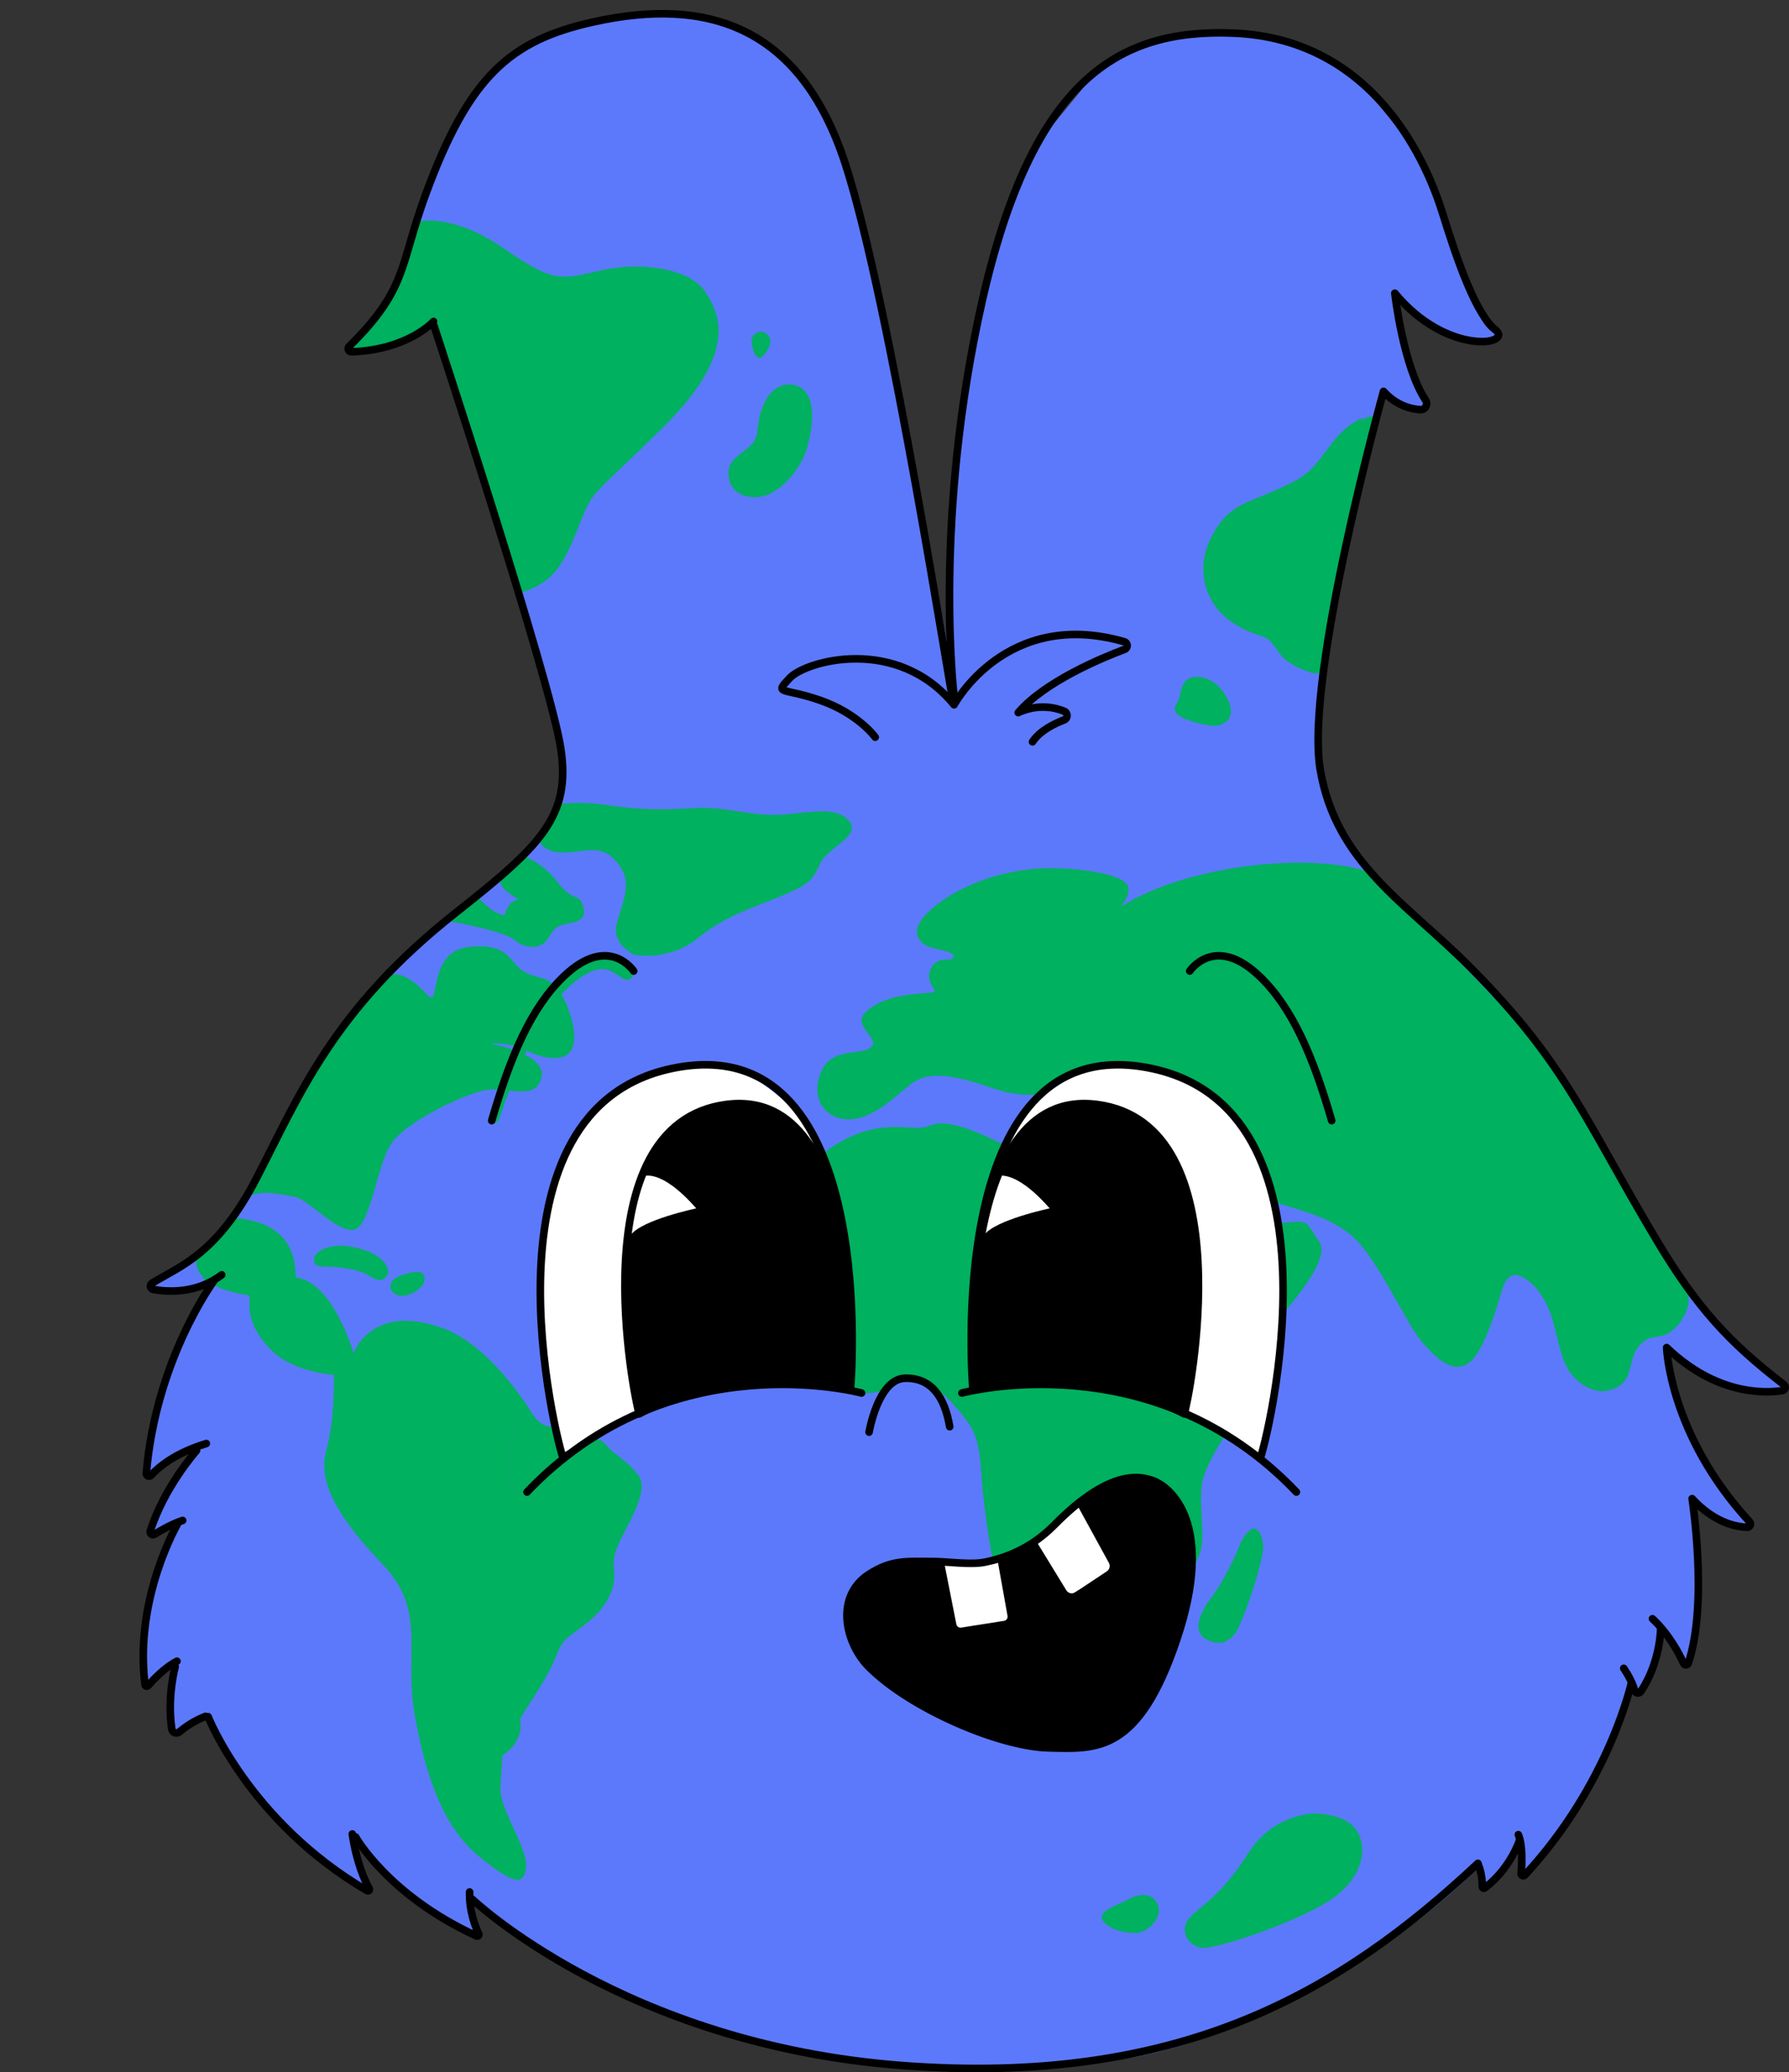 <svg width="164" height="190" viewBox="0 0 164 190" fill="none" xmlns="http://www.w3.org/2000/svg">
<rect x="0" y="0" width="164" height="190" fill="#333333" stroke="none"/>
<g clip-path="url(#clip0_4872_10258)">
<path d="M87.637 64.121C87.637 64.121 86.669 49.459 87.875 41.006C89.082 32.554 91.332 17.651 96.375 11.616C101.417 5.581 100.82 5.395 106.542 3.673C112.265 1.951 121.424 3.157 125.567 8.558C129.71 13.96 130.154 13.034 132.954 21.665C134.824 27.43 135.62 29.234 136.305 30.009C136.645 30.394 136.958 30.524 137.362 30.76C138.58 31.471 131.893 31.923 128.347 27.582C128.347 27.582 128.297 33.358 130.65 37.234C130.65 37.234 128.817 37.978 126.838 36.042C126.838 36.042 122.17 53.074 121.402 60.883C120.636 68.691 120.73 69.755 121.401 72.005C122.072 74.256 123.286 78.223 127.936 82.324C132.587 86.425 140.914 94.334 142.837 98.052C144.76 101.771 149.787 110.2 152.245 114.097C154.703 117.994 159.05 123.882 163.816 127.345C163.816 127.345 157.313 128.492 153.072 123.667C153.072 123.667 152.459 130.695 160.397 139.928C160.397 139.928 157.355 140.06 155.106 137.508C155.106 137.508 156.373 147.394 154.86 152.429C154.86 152.429 152.595 149.704 152.083 149.031C151.571 148.358 153.237 151.197 150.482 155.01C150.482 155.01 149.946 155.152 149.436 154.291C149.436 154.291 147.403 165.407 139.635 171.869C139.635 171.869 139.889 170.412 139.536 169.026C139.536 169.026 138.698 171.07 136.269 173.175C136.269 173.175 136.04 172.193 135.714 170.987C135.714 170.987 117.93 190.576 89.33 189.603C60.729 188.63 47.04 176.985 42.982 173.647L43.146 174.898C43.146 174.898 43.415 176.361 43.832 177.279C44.25 178.197 34.795 173.088 32.511 168.394C32.511 168.394 33.194 172.391 33.717 173.282C33.717 173.282 22.295 166.055 19.061 157.289C19.061 157.289 17.398 157.757 16.411 158.721C16.411 158.721 14.354 158.604 16.131 152.797C16.131 152.797 14.462 152.648 13.31 154.811C13.31 154.811 12.879 144.904 16.296 139.583C16.296 139.583 14.752 140.042 13.975 140.702C13.975 140.702 13.744 137.551 18.509 132.423C18.509 132.423 15.994 133.092 13.596 135.352C13.596 135.352 14.526 123.32 19.261 118.036C19.261 118.036 15.751 118.537 13.828 117.888C13.828 117.888 18.862 115.266 20.196 113.319C21.53 111.372 25.123 105.617 26.088 103.025C27.052 100.435 32.128 93.011 33.846 91.175C35.563 89.339 39.004 85.968 40.586 84.582C42.168 83.197 46.291 80.501 47.293 79.24C48.295 77.979 50.874 75.127 51.203 73.766C51.531 72.405 51.622 68.75 51.153 66.713C50.685 64.678 39.746 29.945 39.707 29.733C39.707 29.733 33.792 33.465 31.945 32.063C31.945 32.063 35.955 27.199 36.739 24.813C37.524 22.427 39.415 16.778 40.055 15.061C40.695 13.343 42.6 10.018 43.737 8.432C44.874 6.847 48.584 3.44 50.995 2.834C53.404 2.227 61.727 0.226 65.648 1.845C69.569 3.463 74.771 6.564 76.927 13.568C79.084 20.571 86.705 55.995 87.638 64.125L87.637 64.121Z" fill="#5C79FB"/>
<path d="M126.074 38.079C126.074 38.079 124.188 37.959 122.19 40.524C120.191 43.09 120.237 43.454 117.197 44.833C114.157 46.212 112.507 46.269 110.973 49.392C109.439 52.516 110.745 55.606 112.911 57.029C115.076 58.452 115.726 58.087 116.436 58.783C117.146 59.478 117.209 60.129 118.263 60.805C119.317 61.481 120.633 61.839 121.068 61.783C121.068 61.783 125.614 38.667 126.074 38.078L126.074 38.079Z" fill="#00B15F"/>
<path d="M108.855 62.303C108.855 62.303 108.37 62.548 108.182 63.638C107.993 64.728 107.549 64.591 107.767 65.257C107.985 65.922 110.455 66.536 111.264 66.552C112.073 66.569 113.558 65.946 112.443 63.923C111.327 61.899 109.456 61.812 108.854 62.303H108.855Z" fill="#00B15F"/>
<path d="M125.274 79.88C119.895 78.159 108.894 79.304 102.905 83.042C102.427 83.34 104.27 81.685 103.007 80.794C101.744 79.903 97.485 79.408 94.719 79.67C91.953 79.932 88.655 80.878 86.035 82.832C83.415 84.784 83.879 85.957 84.689 86.556C85.498 87.156 87.534 87.093 87.399 87.755C87.296 88.265 86.217 87.579 85.481 88.566C84.746 89.553 85.511 90.489 85.703 90.871C85.894 91.254 81.308 90.68 79.239 92.931C78.283 93.971 80.3 95.095 80.013 95.772C79.5 96.984 76.409 95.788 75.323 98.164C74.236 100.54 75.503 102.601 77.762 102.63C80.02 102.66 82.094 100.489 83.499 99.401C84.903 98.313 86.787 98.54 88.944 99.126C91.1 99.713 92.242 100.469 95.014 100.38C97.786 100.29 111.409 108.145 117.064 110.271C118.817 110.93 121.667 111.405 123.916 113.298C126.166 115.19 128.762 121.056 130.189 122.828C131.615 124.601 133.234 125.988 134.64 124.973C136.046 123.959 137.162 120.002 137.715 118.235C137.869 117.744 138.279 116.556 139.369 117.007C140.459 117.458 141.773 118.822 142.443 121.43C143.113 124.039 143.32 125.578 144.766 126.716C146.211 127.855 147.482 127.731 148.57 126.981C149.658 126.232 149.339 124.299 150.339 123.31C151.339 122.321 151.803 122.746 152.773 122.336C153.742 121.928 155.412 119.788 154.564 118.266C151.464 112.708 143.266 98.611 141.504 96.417C139.741 94.222 129.394 83.617 128.389 82.838C127.541 82.18 126.298 80.207 125.275 79.88H125.274Z" fill="#00B15F"/>
<path d="M120.716 166.271C120.716 166.271 116.835 166.109 114.406 169.949C111.977 173.79 110.092 174.717 109.075 175.82C108.057 176.923 108.837 178.37 110.12 178.587C111.403 178.803 119.945 175.918 122.604 173.729C125.263 171.54 125.053 169.285 124.595 168.263C124.137 167.241 123.182 166.464 120.715 166.272L120.716 166.271Z" fill="#00B15F"/>
<path d="M103.294 174.214C102.403 174.712 100.512 175.232 101.105 176.111C101.698 176.991 103.351 177.276 104.218 177.23C105.085 177.184 106.249 176.129 106.236 175.163C106.223 174.196 105.294 173.096 103.293 174.214H103.294Z" fill="#00B15F"/>
<path d="M113.771 141.361C113.771 141.361 112.627 144.351 111.144 146.332C109.66 148.312 109.448 149.696 110.586 150.302C111.725 150.908 112.463 150.656 113.171 149.845C113.88 149.035 115.926 142.876 115.799 141.69C115.672 140.504 115.036 139.086 113.771 141.361Z" fill="#00B15F"/>
<path d="M75.056 106.065C75.056 106.065 77.435 103.96 80.266 103.493C83.098 103.026 83.841 103.775 85.376 103.159C86.912 102.543 89.894 103.849 92.758 105.331C95.622 106.813 115.905 112.178 115.905 112.178C115.905 112.178 117.039 112.195 118.544 112.044C120.049 111.893 119.88 112.39 120.915 113.814C121.951 115.238 119.169 118.577 117.542 120.562L112.332 131.585C112.332 131.585 110.915 133.627 110.327 135.459C109.739 137.29 110.533 140.456 110.06 142.239C109.587 144.022 106.654 147.182 106.654 147.182L90.988 143.007C90.988 143.007 90.22 138.811 89.986 135.425C89.752 132.038 89.454 131.253 88.149 129.646C86.844 128.039 85.46 126.753 84.542 126.406C83.624 126.06 82.746 125.901 81.604 126.956C80.462 128.01 79.099 127.642 79.099 127.642L75.467 126.571L75.056 106.064V106.065Z" fill="#00B15F"/>
<path d="M38.342 20.308C38.342 20.308 41.432 19.506 46.12 22.733C50.808 25.959 51.334 25.656 55.094 24.795C58.852 23.934 63.331 24.661 64.681 26.785C66.031 28.91 67.646 32.396 60.738 39.231C53.83 46.066 54.49 44.616 52.959 48.494C51.428 52.371 50.438 53.414 47.857 54.318L39.825 29.86C39.825 29.86 36.173 32.143 31.908 32.183C31.908 32.183 37.479 25.794 38.342 20.308Z" fill="#00B15F"/>
<path d="M73.195 35.432C72.483 35.107 71.636 35.221 71.019 35.704C70.636 36.003 70.225 36.491 69.918 37.287C69.152 39.273 69.785 39.945 68.741 40.903C67.697 41.859 66.588 42.199 66.807 43.789C67.026 45.379 68.728 45.861 70.142 45.443C71.556 45.025 73.375 43.115 73.954 41.155C74.451 39.47 75.017 36.263 73.195 35.432Z" fill="#00B15F"/>
<path d="M70.327 30.651C69.749 30.105 68.799 30.604 68.904 31.393C68.906 31.405 68.908 31.417 68.91 31.43C69.092 32.681 69.53 33.243 70.143 32.411C70.605 31.783 70.863 31.156 70.328 30.651H70.327Z" fill="#00B15F"/>
<path d="M51.348 73.711C51.348 73.711 53.179 73.445 55.694 73.822C58.21 74.2 60.386 74.296 63.385 74.102C66.383 73.907 68.303 74.714 70.936 74.714C73.569 74.714 76.295 73.739 77.734 75.16C79.174 76.581 75.939 77.647 75.226 79.089C74.514 80.531 74.545 80.928 71.688 82.126C68.83 83.324 66.534 83.929 63.914 86.055C61.294 88.181 58.119 87.532 58.119 87.532C58.119 87.532 56.043 86.561 56.531 84.718C57.018 82.875 57.907 81.177 56.949 79.619C55.991 78.062 54.966 77.813 53.466 78.004C51.965 78.194 50.352 78.446 49.509 77.279C49.509 77.279 51.05 74.579 51.348 73.713V73.711Z" fill="#00B15F"/>
<path d="M48.001 78.52C48.001 78.52 49.651 78.975 51.111 80.872C52.572 82.768 53.009 81.827 53.413 82.978C53.817 84.129 53.191 84.517 52.042 84.692C50.892 84.868 50.75 85.273 50.181 86.137C49.611 87.001 48.172 87.06 47.169 86.186C46.166 85.311 40.719 84.373 40.719 84.373L43.814 82.243C43.814 82.243 45.075 83.806 46.287 83.908C46.287 83.908 46.471 82.61 47.561 82.463C47.561 82.463 45.564 81.421 45.895 80.651L48.001 78.52Z" fill="#00B15F"/>
<path d="M35.808 89.371C35.808 89.371 37.114 88.88 39.142 91.192C40.448 92.683 39.106 87.297 42.889 86.84C46.672 86.383 46.686 88.215 47.894 89C49.102 89.785 49.925 89.364 50.976 90.501C52.028 91.638 53.123 94.879 52.425 96.191C51.728 97.504 49.716 97.005 48.448 96.401C47.179 95.798 45.836 95.587 44.938 95.681C44.938 95.681 50.149 96.594 49.639 98.774C49.129 100.953 46.69 99.681 44.762 99.909C42.834 100.137 37.401 102.769 35.968 104.705C34.535 106.642 34.012 112.434 32.457 112.749C30.903 113.065 28.329 109.977 26.977 109.724C25.626 109.472 23.818 109.083 22.831 109.709C22.831 109.709 30.209 92.702 35.808 89.369V89.371Z" fill="#00B15F"/>
<path d="M29.963 116.129C29.963 116.129 32.65 116.175 33.803 116.947C34.957 117.718 35.259 117.255 35.507 116.914C35.756 116.574 35.513 115.127 32.821 114.44C30.129 113.752 28.904 114.842 28.821 115.285C28.739 115.726 28.771 116.202 29.963 116.13V116.129Z" fill="#00B15F"/>
<path d="M35.834 118.24C35.834 118.24 36.351 119.263 37.746 118.592C39.141 117.92 38.908 117.161 38.908 117.161C38.908 117.161 38.962 116.378 37.605 116.691C36.249 117.005 35.575 117.488 35.834 118.24Z" fill="#00B15F"/>
<path d="M21.421 111.659C27.943 112.148 26.868 117.094 27.172 117.136C30.572 117.605 32.415 124.073 32.415 124.073C32.415 124.073 34.002 119.446 40.503 121.744C44.692 123.225 48.111 128.489 48.863 129.72C49.616 130.95 50.818 130.743 50.818 130.743L51.88 133.565L54.44 131.881C54.44 131.881 54.971 131.767 55.634 132.574C56.297 133.381 57.505 133.874 58.548 135.321C59.591 136.767 57.353 140 56.637 141.721C55.921 143.443 56.46 143.746 56.279 144.993C56.098 146.24 55.442 147.514 53.63 148.94C51.816 150.366 51.618 150.152 50.863 152.12C50.107 154.088 47.636 157.394 47.683 157.686C48.038 159.874 46.063 160.929 46.063 160.929C46.063 160.929 45.971 162.009 45.877 163.95C45.785 165.892 48.383 169.402 48.22 171.163C48.058 172.925 47.134 172.836 43.904 170.208C40.675 167.58 39.025 162.925 38.016 157.23C37.008 151.536 39.156 147.713 35.119 143.48C31.081 139.246 29.095 135.951 29.906 133.026C30.717 130.101 30.611 126.06 30.611 126.06C30.611 126.06 26.964 125.824 24.985 123.901C21.929 120.929 23.252 118.837 22.733 118.756C16.726 117.814 18.128 114.968 18.128 114.968C18.74 115.165 21.11 111.639 21.42 111.663L21.421 111.659Z" fill="#00B15F"/>
<path d="M89.496 126.958C89.278 127.082 88.349 107.097 94.081 101.799C99.813 96.501 101.526 97.74 102.849 97.709C104.172 97.678 109.95 97.797 114.158 104.185C118.366 110.573 117.432 117.407 117.349 121.877C117.266 126.347 115.932 132.23 115.583 133.34L107.465 129.033C107.465 129.033 102.599 127.007 100.311 126.8C98.023 126.593 89.495 126.958 89.495 126.958H89.496Z" fill="white"/>
<path d="M77.446 126.958C77.663 127.082 78.592 107.097 72.86 101.799C67.129 96.501 65.415 97.74 64.092 97.709C62.769 97.678 56.991 97.797 52.783 104.185C48.575 110.573 49.509 117.407 49.592 121.877C49.675 126.347 51.009 132.23 51.359 133.34L59.477 129.033C59.477 129.033 64.343 127.007 66.63 126.8C68.918 126.593 77.447 126.958 77.447 126.958H77.446Z" fill="white"/>
<path d="M85.256 143.172C86.593 143.172 88.728 143.499 90.037 143.231C91.794 142.873 94.181 142.065 96.39 139.83C100.807 135.361 103.626 135.048 105.496 135.775C107.101 136.398 111.157 139.773 107.639 150.276C104.12 160.779 100.276 160.367 95.84 160.257C91.403 160.145 83.267 156.7 79.416 152.862C77.228 150.682 76.242 146.371 79.416 144.335C81.515 142.987 82.888 143.172 85.256 143.172Z" fill="black"/>
<path d="M87.575 149.597C87.575 149.597 92.623 149.138 92.685 148.624C92.748 148.111 91.745 143.166 91.754 143.06C91.764 142.954 87.168 143.755 86.458 143.391C85.748 143.027 87.575 149.597 87.575 149.597Z" fill="white"/>
<path d="M94.858 141.654L98.002 146.308L102.161 143.95L99.099 137.93L94.858 141.654Z" fill="white"/>
<path d="M109.239 89.147C108.998 89.375 109.283 89.816 109.615 89.837C109.946 89.858 110.236 89.636 110.505 89.441C110.875 89.174 111.282 88.932 111.734 88.868C112.283 88.791 112.838 88.984 113.326 89.248C115.161 90.238 116.635 92.138 117.669 93.948C118.44 95.296 118.878 96.224 119.503 97.73C119.842 98.547 120.471 99.926 120.599 100.267C120.952 101.206 121.034 101.567 121.502 102.762C121.532 102.836 121.594 102.877 121.663 102.897C121.895 102.966 122.103 102.727 122.025 102.498C121.901 102.135 121.742 101.719 121.634 101.406C120.273 97.467 118.842 93.432 116.133 90.264C115.512 89.539 114.82 88.858 113.995 88.377C113.17 87.897 112.196 87.625 111.25 87.758C110.305 87.891 109.4 88.468 109.24 89.147L109.239 89.147Z" fill="#00B15F"/>
<path d="M77.262 119.967C77.528 120.345 77.945 120.589 78.372 120.766C79.209 121.113 80.119 121.238 81.02 121.332C82.51 121.487 84.019 121.565 85.502 121.354C86.985 121.144 88.449 120.63 89.615 119.69C89.521 122.226 89.493 124.764 89.468 127.354C89.197 127.579 88.842 127.671 88.495 127.734C87.678 127.88 86.837 127.9 85.963 127.797C85.272 126.903 84.144 126.363 83.014 126.383C82.78 126.387 82.544 126.415 82.324 126.495C81.807 126.684 81.44 127.14 81.151 127.619C80.801 127.583 80.446 127.596 80.1 127.656C79.833 127.703 79.565 127.779 79.295 127.75C79.06 127.726 78.84 127.624 78.632 127.512C78.278 127.321 77.943 127.093 77.669 126.964C77.707 125.68 77.637 124.392 77.46 123.119C77.315 122.077 77.097 121.02 77.262 119.965V119.967Z" fill="#00B15F"/>
<path d="M116.935 128.314C118.295 128.902 119.429 129.998 120.061 131.339C120.694 132.679 120.82 134.251 120.409 135.674C120.307 136.026 120.166 136.382 119.899 136.632C119.631 136.883 119.209 136.998 118.809 136.919C118.251 136.293 117.693 135.667 117.135 135.042C116.643 134.49 116.13 133.923 115.44 133.521C116.141 131.851 116.613 130.086 116.936 128.314H116.935Z" fill="#5C79FB"/>
<path d="M57.939 89.147C58.18 89.375 57.895 89.816 57.564 89.837C57.233 89.858 56.942 89.636 56.674 89.441C56.303 89.174 55.897 88.932 55.444 88.868C54.895 88.791 54.341 88.984 53.852 89.248C52.017 90.238 50.544 92.138 49.509 93.948C48.738 95.296 48.3 96.224 47.675 97.73C47.336 98.547 46.707 99.926 46.579 100.267C46.226 101.206 46.145 101.567 45.676 102.762C45.646 102.836 45.585 102.877 45.515 102.897C45.283 102.966 45.075 102.727 45.154 102.498C45.277 102.135 45.436 101.719 45.545 101.406C46.905 97.467 48.337 93.432 51.045 90.264C51.666 89.539 52.359 88.858 53.184 88.377C54.008 87.897 54.982 87.625 55.928 87.758C56.874 87.891 57.779 88.468 57.938 89.147L57.939 89.147Z" fill="#00B15F"/>
<path d="M50.243 128.314C48.883 128.902 47.749 129.998 47.117 131.339C46.484 132.679 46.358 134.251 46.769 135.674C46.871 136.026 47.012 136.382 47.279 136.632C47.546 136.883 47.969 136.998 48.369 136.919C48.927 136.293 49.485 135.667 50.044 135.042C50.535 134.49 51.048 133.923 51.738 133.521C51.037 131.851 50.565 130.086 50.242 128.314H50.243Z" fill="#5C79FB"/>
<path d="M50.819 130.741C49.58 131.143 48.593 129.319 48.593 129.319C48.593 129.319 47.686 130.172 47.117 131.339C46.469 132.671 46.358 134.251 46.769 135.674C46.871 136.026 47.013 136.382 47.28 136.632C47.547 136.883 47.969 136.998 48.37 136.919C48.928 136.293 49.486 135.667 50.044 135.042C50.536 134.49 51.049 133.923 51.738 133.521C51.037 131.851 51.141 132.512 50.819 130.741V130.741Z" fill="#00B15F"/>
<path d="M80.365 133.012C80.365 133.012 80.053 131.708 81.768 132.095C83.483 132.482 84.24 132.506 85.113 132.275C85.986 132.044 86.549 132.014 86.767 132.671C86.986 133.328 86.305 134.674 83.907 134.865C81.509 135.055 80.913 134.226 80.364 133.012H80.365Z" fill="#5C79FB"/>
<path d="M152.84 123.589C154.116 124.912 155.64 126.008 157.337 126.716C159.034 127.425 160.905 127.738 162.732 127.534C163.06 127.498 163.397 127.441 163.676 127.266C163.709 127.246 163.742 127.223 163.756 127.188C163.801 127.085 163.665 126.999 163.556 126.974C163.141 126.883 162.712 126.931 162.287 126.942C160.68 126.986 159.102 126.498 157.63 125.852C156.111 125.186 154.668 124.346 153.339 123.353C153.177 123.231 152.923 123.117 152.799 123.277C152.731 123.365 152.752 123.496 152.816 123.587C152.88 123.677 152.98 123.734 152.84 123.59V123.589Z" fill="#5C79FB"/>
<path d="M155.156 137.29C156.028 138.456 157.296 139.32 158.701 139.704C159.151 139.828 159.624 139.902 160.083 139.821C160.209 139.798 160.365 139.718 160.341 139.592C160.328 139.523 160.262 139.477 160.201 139.444C159.736 139.184 159.191 139.116 158.691 138.937C157.875 138.646 157.197 138.067 156.549 137.492C156.181 137.166 155.732 136.813 155.254 136.923C155.202 136.935 155.147 136.954 155.114 136.997C155.046 137.084 155.099 137.21 155.159 137.301C155.268 137.466 155.397 137.619 155.156 137.29Z" fill="#5C79FB"/>
<path d="M155.018 137.441C154.883 137.394 154.747 137.347 154.613 137.299C154.442 137.364 154.425 137.594 154.437 137.775C154.579 139.943 154.83 142.104 154.913 144.275C154.997 146.447 154.909 148.642 154.382 150.75C154.264 151.222 154.125 151.717 154.256 152.186C154.313 152.388 154.469 152.604 154.678 152.583C154.903 152.56 155.004 152.294 155.055 152.074C155.338 150.848 155.579 149.604 155.603 148.346C155.612 147.862 155.589 147.377 155.606 146.893C155.624 146.38 155.687 145.87 155.726 145.358C155.9 143.054 155.579 140.744 155.259 138.455C155.208 138.091 155.156 137.72 155.019 137.44L155.018 137.441Z" fill="#5C79FB"/>
<path d="M151.624 148.992C151.557 149.304 151.489 149.616 151.423 149.927C151.135 151.259 150.835 152.621 150.111 153.777C150.007 153.944 149.892 154.108 149.829 154.295C149.767 154.482 149.762 154.7 149.872 154.864C149.98 155.028 150.223 155.108 150.386 154.996C150.465 154.942 150.514 154.856 150.56 154.772C151.263 153.479 151.792 152.09 152.124 150.655C152.197 150.341 152.26 150.02 152.234 149.699C152.208 149.378 152.08 149.052 151.828 148.852C151.708 148.911 151.629 149.049 151.626 148.993L151.624 148.992Z" fill="#5C79FB"/>
<path d="M148.993 153.597C147.753 158.505 145.304 163.031 142.482 167.235C141.824 168.216 141.14 169.187 140.295 170.012C140.063 170.238 139.815 170.459 139.667 170.747C139.518 171.035 139.493 171.414 139.699 171.663C140.293 171.181 140.845 170.646 141.343 170.065C141.727 169.619 142.079 169.147 142.429 168.673C143.828 166.782 145.202 164.864 146.322 162.796C147.629 160.38 148.575 157.787 149.426 155.176C149.524 154.875 149.622 154.561 149.58 154.248C149.54 153.934 149.316 153.62 148.992 153.596L148.993 153.597Z" fill="#5C79FB"/>
<path d="M138.91 168.193C138.44 168.901 137.969 169.609 137.499 170.318C137.175 170.805 136.848 171.297 136.435 171.713C136.217 171.932 135.965 172.148 135.891 172.448C135.867 172.547 135.871 172.666 135.95 172.727C136.01 172.774 136.094 172.773 136.169 172.76C136.482 172.706 136.74 172.491 136.972 172.274C137.747 171.547 138.406 170.698 138.918 169.768C139.146 169.353 139.351 168.891 139.287 168.422C139.274 168.325 139.245 168.221 139.168 168.159C139.092 168.096 138.966 168.108 138.91 168.193Z" fill="#5C79FB"/>
<path d="M43.45 174.025L44.355 173.165C47.041 175.91 49.964 177.671 54.822 180.263C65.711 186.072 77.127 188.434 89.468 188.485C101.81 188.536 114.192 185.038 124.419 178.128C129.041 175.005 130.481 173.892 134.417 170.86C134.68 170.657 135.002 171.069 134.759 171.297C130.138 175.631 123.961 180.409 117.874 183.618C111.891 186.705 105.341 189.002 98.685 189.182C90.47 190.157 82.11 189.886 74.194 188.302C67.833 187.105 61.626 185.1 56.225 182.502C51.562 180.271 47.194 177.427 43.45 174.025Z" fill="#5C79FB"/>
<path d="M43.224 173.599L43.081 173.2C43.068 173.165 43.056 173.125 43.073 173.092C43.086 173.065 43.115 173.05 43.142 173.037C43.422 172.896 43.742 172.753 44.039 172.857C44.374 172.975 44.526 173.355 44.638 173.692C44.655 173.744 44.672 173.799 44.658 173.851C44.645 173.898 44.61 173.935 44.575 173.97C44.384 174.158 44.142 174.344 43.875 174.309C43.688 174.283 43.531 174.15 43.431 173.99C43.331 173.83 43.282 173.645 43.224 173.599Z" fill="#5C79FB"/>
<path d="M32.491 168.201C35.162 172.103 38.926 175.248 43.241 177.183C43.412 177.26 43.663 177.309 43.745 177.14C43.799 177.026 43.726 176.892 43.646 176.795C43.338 176.42 42.896 176.185 42.472 175.951C39.68 174.403 37.137 172.406 34.974 170.059C34.241 169.263 33.539 168.418 32.636 167.822C32.464 168.02 32.542 168.374 32.491 168.201Z" fill="#5C79FB"/>
<path d="M19.156 157.546L19.385 156.918C20.3 157.728 20.749 158.924 21.308 160.011C22.34 162.013 23.828 163.738 25.337 165.408C27.271 167.547 29.282 169.647 31.649 171.293C32.002 171.538 32.377 171.779 32.8 171.85C32.951 171.875 33.111 171.88 33.248 171.95C33.453 172.053 33.563 172.276 33.659 172.484C33.697 172.567 33.737 172.659 33.713 172.748C33.648 172.979 33.3 172.903 33.095 172.777C30.662 171.292 28.202 169.785 26.204 167.751C25.479 167.014 24.822 166.215 24.166 165.416C23.355 164.43 22.545 163.444 21.774 162.428C20.588 160.865 19.471 159.175 19.155 157.545L19.156 157.546Z" fill="#5C79FB"/>
<path d="M16.164 158.781C16.049 158.718 15.946 158.63 15.864 158.526C16.34 157.664 17.166 157.004 18.111 156.731C18.474 156.625 18.871 156.579 19.222 156.716C19.427 156.796 19.627 156.984 19.593 157.201C19.566 157.369 19.405 157.487 19.24 157.53C19.076 157.574 18.903 157.563 18.734 157.576C18.189 157.622 17.708 157.935 17.25 158.234C16.875 158.48 16.474 158.729 16.163 158.781H16.164Z" fill="#5C79FB"/>
<path d="M13.509 154.272C13.393 154.234 13.34 154.09 13.363 153.97C13.385 153.85 13.463 153.75 13.538 153.654C13.853 153.254 14.171 152.853 14.553 152.518C14.936 152.182 15.391 151.914 15.892 151.825C16.017 151.803 16.15 151.793 16.268 151.839C16.387 151.885 16.487 152.002 16.476 152.128C16.467 152.258 16.355 152.353 16.252 152.432C15.497 153.014 14.742 153.597 13.988 154.179C13.888 154.256 13.779 154.336 13.654 154.337C13.529 154.338 13.397 154.216 13.508 154.271L13.509 154.272Z" fill="#5C79FB"/>
<path d="M14.117 140.62L13.818 140.514C14.087 139.716 14.878 139.207 15.674 138.933C16.022 138.814 16.426 138.733 16.741 138.923C16.909 139.025 17.035 139.238 16.957 139.419C16.875 139.611 16.63 139.656 16.43 139.713C16.132 139.798 15.866 139.965 15.591 140.105C15.055 140.377 14.472 140.554 14.117 140.619V140.62Z" fill="#5C79FB"/>
<path d="M13.751 135.119C13.605 135 13.571 134.784 13.621 134.602C13.671 134.42 13.79 134.267 13.911 134.124C15.059 132.76 16.762 131.777 18.544 131.838C18.794 131.846 19.067 131.885 19.24 132.067C19.27 132.099 19.298 132.138 19.301 132.183C19.306 132.271 19.214 132.331 19.134 132.37C17.596 133.123 15.956 133.704 14.574 134.715C14.289 134.923 13.99 135.159 13.75 135.118L13.751 135.119Z" fill="#5C79FB"/>
<path d="M14.181 118.023C14.089 117.938 14.037 117.811 14.043 117.687C14.704 117.517 15.399 117.575 16.081 117.544C17.261 117.489 18.446 117.149 19.393 116.443C19.58 116.304 19.768 116.146 19.999 116.112C20.229 116.078 20.505 116.236 20.494 116.469C20.487 116.604 20.391 116.715 20.294 116.809C19.506 117.581 18.423 118.004 17.328 118.145C16.232 118.286 15.12 118.163 14.181 118.024V118.023Z" fill="#5C79FB"/>
<path d="M19.112 117.501C18.901 117.463 18.712 117.316 18.623 117.122C18.593 117.057 18.547 116.974 18.48 116.994C18.926 116.73 19.162 116.604 19.47 116.388C19.593 116.302 19.696 116.201 19.916 116.128C20.059 116.081 20.215 116.11 20.355 116.166C20.494 116.222 20.535 116.395 20.508 116.543C20.492 116.625 20.439 116.696 20.382 116.758C20.025 117.152 19.495 117.33 19.112 117.501V117.501Z" fill="#00B15F"/>
<path d="M93.621 64.872C93.508 64.992 93.387 65.114 93.231 65.165C93.075 65.217 92.873 65.167 92.808 65.017C92.777 64.944 92.782 64.861 92.792 64.783C92.891 64.076 93.427 63.516 93.968 63.05C96.149 61.174 98.841 59.981 101.586 59.121C102.054 58.974 102.546 58.834 103.03 58.918C103.201 58.948 103.4 59.044 103.407 59.218C103.413 59.37 103.268 59.48 103.136 59.557C102.311 60.038 101.39 60.324 100.5 60.67C98.367 61.502 96.379 62.707 94.654 64.213C94.226 64.587 93.802 64.987 93.277 65.206C93.237 65.127 93.197 65.048 93.62 64.872H93.621Z" fill="#5C79FB"/>
<path d="M94.591 67.936L94.096 68.105C93.897 67.815 94.039 67.415 94.237 67.125C94.67 66.487 95.333 66.036 96.027 65.702C96.475 65.485 96.982 65.308 97.462 65.433C97.584 65.465 97.715 65.531 97.749 65.652C97.806 65.854 97.57 66.003 97.377 66.085C96.23 66.572 95.177 67.281 94.59 67.937L94.591 67.936Z" fill="#5C79FB"/>
<path d="M71.901 63.134C73.173 62.651 74.606 62.681 75.909 63.067C77.214 63.453 78.398 64.178 79.446 65.047C80.125 65.611 80.782 66.286 80.984 67.147C81.007 67.244 81.023 67.349 80.992 67.444C80.92 67.661 80.625 67.728 80.414 67.642C80.203 67.555 80.054 67.366 79.905 67.192C78.148 65.135 75.336 64.41 72.74 63.647C72.373 63.538 72.002 63.426 71.664 63.244C71.782 63.174 71.9 63.104 71.9 63.135L71.901 63.134Z" fill="#5C79FB"/>
<path d="M127.928 26.906C127.808 26.718 127.921 26.448 128.114 26.337C128.308 26.226 128.549 26.239 128.766 26.291C129.681 26.511 130.316 27.306 130.997 27.955C132.421 29.312 134.316 30.166 136.276 30.334C136.481 30.351 136.698 30.365 136.87 30.478C137.042 30.591 137.144 30.843 137.022 31.009C136.965 31.086 136.875 31.129 136.787 31.166C135.885 31.538 134.857 31.528 133.915 31.279C132.973 31.029 132.104 30.551 131.292 30.01C129.975 29.133 128.706 28.124 127.928 26.906Z" fill="#5C79FB"/>
<path d="M126.935 35.963C126.863 35.814 126.791 35.666 126.718 35.518C126.694 35.469 126.67 35.417 126.68 35.364C126.689 35.323 126.717 35.289 126.748 35.261C126.953 35.076 127.281 35.099 127.525 35.228C127.769 35.357 127.955 35.57 128.157 35.759C128.727 36.295 129.45 36.655 130.208 36.845C130.365 36.884 130.548 36.935 130.608 37.086C130.669 37.236 130.562 37.414 130.415 37.485C130.268 37.555 130.097 37.544 129.936 37.521C129.338 37.439 128.764 37.223 128.232 36.938C127.659 36.631 127.078 36.261 126.933 35.964L126.935 35.963Z" fill="#5C79FB"/>
<path d="M123.345 77.289C121.77 76.242 120.759 74.497 120.271 72.669C119.783 70.843 119.77 68.925 119.846 67.035C120.098 60.79 121.279 54.625 122.486 48.492C123.314 44.286 124.166 40.048 125.848 36.105C125.944 35.879 126.051 35.643 126.247 35.494C126.442 35.344 126.753 35.316 126.968 35.738C124.718 44.508 122.462 53.303 121.259 62.277C120.935 64.692 120.688 67.135 120.896 69.563C121.105 71.991 121.793 74.421 123.199 76.411C123.432 76.741 123.57 77.437 123.345 77.287V77.289Z" fill="#5C79FB"/>
<path d="M120.199 61.712C120.534 61.734 120.869 61.731 121.203 61.702C121.115 61.877 121.128 62.098 121.235 62.262C121.994 56.077 123.396 49.989 124.796 43.916C125.234 42.015 125.673 40.11 126.314 38.266C125.891 38.072 125.386 38.153 124.997 38.476C124.392 39.584 124.08 40.824 123.787 42.052C122.235 48.553 121.042 55.14 120.2 61.712H120.199Z" fill="#00B15F"/>
<path d="M65.334 2.235C67.705 2.764 69.635 4.49 71.145 6.393C73.608 9.498 75.235 13.19 76.46 16.959C77.727 20.853 78.592 24.864 79.454 28.866C81.643 39.017 83.834 49.191 84.989 59.512C85.201 61.41 85.634 63.673 87.407 64.386C86.936 60.8 86.313 57.233 85.579 53.737C84.933 51.078 84.377 48.395 83.912 45.698C83.794 45.018 83.683 44.319 83.789 43.752C83.583 42.915 83.493 42.054 83.372 41.2C83.017 38.726 82.383 36.303 81.859 33.998C81.528 30.871 80.889 27.776 79.934 24.959C79.488 21.443 78.595 17.983 77.374 14.72C76.603 12.511 75.625 10.374 74.605 8.493C73.898 7.46 73.098 6.489 72.185 5.631C71.119 4.629 69.899 3.789 68.577 3.161C67.489 2.645 66.335 2.275 65.334 2.235Z" fill="#5C79FB"/>
<path d="M94.099 67.932C92.694 67.901 91.269 67.905 89.909 68.258C88.547 68.611 87.238 69.351 86.466 70.525C86.293 70.788 86.145 71.099 86.21 71.407C86.323 71.939 86.968 72.137 87.506 72.217C89.385 72.494 91.297 72.544 93.187 72.365C94.191 72.269 95.285 72.058 95.926 71.278C96.444 70.65 96.544 69.708 96.17 68.985C95.796 68.262 94.969 67.8 94.1 67.932H94.099Z" fill="#5C79FB"/>
<path d="M80.233 67.594C80.233 67.594 78.681 65.429 75.201 64.215C71.722 63 70.911 63.742 72.395 62.166C73.88 60.591 82.23 58.23 87.462 64.621C87.462 64.621 92.222 55.715 103.068 58.841C103.407 58.938 103.423 59.414 103.093 59.538C100.907 60.361 95.762 62.513 93.342 65.34C93.342 65.34 95.315 64.285 97.555 65.213C97.912 65.361 97.905 65.873 97.543 66.01C96.643 66.354 95.321 67.001 94.651 68.018" stroke="black" stroke-width="0.695" stroke-linecap="round" stroke-linejoin="round"/>
<path d="M39.741 29.474C39.741 29.474 37.422 32.077 32.217 32.26C31.958 32.268 31.815 31.952 31.999 31.771C37.404 26.446 36.611 24.366 39.038 17.779C43.017 6.979 46.766 3.688 54.469 1.996C64.654 -0.241 73.309 2.216 77.474 14.977C81.638 27.739 87.329 64.826 87.345 64.098" stroke="black" stroke-width="0.695" stroke-linecap="round" stroke-linejoin="round"/>
<path d="M87.441 63.662C87.441 63.662 85.542 47.483 90.032 27.63C94.637 7.268 102.518 2.643 112.979 3.032C126.188 3.523 130.926 15.27 132.277 19.66C133.629 24.049 135.346 28.872 137.078 30.237C138.811 31.601 132.661 32.694 127.866 26.883C127.866 26.883 128.613 33.542 130.691 36.704C130.942 37.086 130.647 37.596 130.19 37.563C129.273 37.495 127.954 37.146 126.829 35.882C126.829 35.882 119.576 62.022 121.029 70.578C122.482 79.135 128.88 82.757 134.754 88.662C143.663 97.62 145.308 102.743 151.918 113.796C155.567 119.896 158.511 123.092 163.53 126.953C163.747 127.12 163.658 127.464 163.388 127.504C161.733 127.756 157.311 127.9 152.784 123.557C152.784 123.557 153.035 131.545 160.383 139.526C160.565 139.724 160.42 140.044 160.151 140.034C159.317 140.002 157.813 139.731 156.186 138.416C155.834 138.132 155.477 137.798 155.119 137.408C155.119 137.408 156.613 146.998 154.768 152.499C154.701 152.695 154.429 152.708 154.342 152.52C153.939 151.636 152.989 149.814 151.483 148.421" stroke="black" stroke-width="0.695" stroke-linecap="round" stroke-linejoin="round"/>
<path d="M152.238 149.31C152.238 149.31 152.221 152.415 150.411 155.094C150.266 155.31 149.933 155.262 149.86 155.013C149.721 154.542 149.436 153.836 148.85 152.964" stroke="black" stroke-width="0.695" stroke-linecap="round" stroke-linejoin="round"/>
<path d="M149.561 154.255C149.561 154.255 147.533 163.565 139.787 171.921C139.658 172.059 139.427 171.957 139.443 171.769C139.521 170.893 139.598 169.233 139.188 168.215" stroke="black" stroke-width="0.695" stroke-linecap="round" stroke-linejoin="round"/>
<path d="M139.319 168.679C139.319 168.679 138.499 171.293 136.103 173.107C136.017 173.172 135.893 173.111 135.892 173.003C135.889 172.58 135.836 171.712 135.502 170.921" stroke="black" stroke-width="0.695" stroke-linecap="round" stroke-linejoin="round"/>
<path d="M43.291 174.132C43.291 174.132 57.218 187.441 82.653 189.38C108.088 191.318 122.814 182.716 135.479 170.847" stroke="black" stroke-width="0.695" stroke-linecap="round" stroke-linejoin="round"/>
<path d="M39.8 29.911C39.8 29.911 50.459 62.353 51.405 68.611C52.351 74.869 49.581 77.529 41.786 83.682C30.513 92.581 27.435 100.451 23.527 108.003C19.915 114.983 16.553 116.056 13.943 117.647C13.696 117.797 13.763 118.173 14.047 118.225C15.312 118.456 18 118.656 20.324 116.885" stroke="black" stroke-width="0.695" stroke-linecap="round" stroke-linejoin="round"/>
<path d="M19.582 117.481C19.582 117.481 14.29 124.669 13.414 135.082C13.394 135.318 13.684 135.448 13.844 135.272C14.538 134.51 16.052 133.225 18.913 132.356" stroke="black" stroke-width="0.695" stroke-linecap="round" stroke-linejoin="round"/>
<path d="M18.016 132.999C18.016 132.999 15.052 136.337 13.777 140.379C13.705 140.609 13.958 140.806 14.162 140.679C14.784 140.293 15.807 139.709 16.745 139.407" stroke="black" stroke-width="0.695" stroke-linecap="round" stroke-linejoin="round"/>
<path d="M16.335 139.622C16.335 139.622 12.297 146.448 13.291 154.458C13.309 154.602 13.488 154.657 13.583 154.548C14.044 154.016 15.106 152.882 16.223 152.314" stroke="black" stroke-width="0.695" stroke-linecap="round" stroke-linejoin="round"/>
<path d="M16.059 152.826C16.059 152.826 15.301 155.55 15.747 158.531C15.797 158.86 16.186 159.012 16.44 158.797C16.937 158.379 17.755 157.792 18.83 157.371" stroke="black" stroke-width="0.695" stroke-linecap="round" stroke-linejoin="round"/>
<path d="M19.078 157.399C19.078 157.399 22.853 167.037 33.657 173.354C33.781 173.427 33.922 173.288 33.852 173.163C33.435 172.426 32.688 170.808 32.297 168.152" stroke="black" stroke-width="0.695" stroke-linecap="round" stroke-linejoin="round"/>
<path d="M32.602 168.428C32.602 168.428 35.565 173.776 43.694 177.511C43.817 177.568 43.944 177.441 43.885 177.319C43.578 176.673 43.006 175.225 43.048 173.471" stroke="black" stroke-width="0.695" stroke-linecap="round" stroke-linejoin="round"/>
<path d="M79.669 131.311C79.669 131.311 80.488 126.443 82.95 126.369C85.411 126.295 86.618 128.163 87.06 130.812" stroke="black" stroke-width="0.695" stroke-linecap="round" stroke-linejoin="round"/>
<path d="M85.509 143.172C86.845 143.172 88.981 143.5 90.29 143.232C92.047 142.874 94.434 142.066 96.643 139.831C101.06 135.362 103.879 135.049 105.749 135.776C107.354 136.399 111.41 139.774 107.892 150.277C104.373 160.78 100.529 160.368 96.092 160.258C91.656 160.146 83.52 156.701 79.669 152.863C77.481 150.683 76.495 146.372 79.669 144.336C81.768 142.988 83.141 143.172 85.509 143.172Z" stroke="black" stroke-width="0.695" stroke-linecap="round" stroke-linejoin="round"/>
<path d="M86.281 143.68L87.329 148.99C87.405 149.378 87.775 149.636 88.166 149.575L92.094 148.956C92.502 148.892 92.777 148.505 92.704 148.099L91.822 143.172" stroke="black" stroke-width="0.695" stroke-linecap="round" stroke-linejoin="round"/>
<path d="M94.824 141.692L97.455 145.993C97.728 146.44 98.317 146.574 98.756 146.289L101.653 144.364C102.062 144.099 102.196 143.564 101.962 143.136L99.205 138.1" stroke="black" stroke-width="0.695" stroke-linecap="round" stroke-linejoin="round"/>
<path d="M78.978 127.725C78.978 127.725 61.483 122.949 48.312 136.804" stroke="black" stroke-width="0.695" stroke-linecap="round" stroke-linejoin="round"/>
<path d="M58.09 89.034C58.09 89.034 55.785 85.569 51.661 89.541C48.674 92.417 46.779 96.87 45.075 102.75" stroke="black" stroke-width="0.695" stroke-linecap="round" stroke-linejoin="round"/>
<path d="M77.965 127.414C77.965 127.414 80.832 94.429 62.028 97.879C43.225 101.329 51.058 132.391 51.643 133.747" stroke="black" stroke-width="0.695" stroke-linecap="round" stroke-linejoin="round"/>
<path d="M77.997 127.093C77.997 127.093 79.95 99.529 66.671 101.266C53.086 103.043 58.27 128.449 58.685 129.636C58.685 129.636 65.55 125.531 77.997 127.093Z" fill="black"/>
<path d="M57.813 113.244C58.827 111.841 63.826 110.795 63.826 110.795C60.497 106.995 58.908 107.874 58.908 107.874C58.908 107.874 57.624 111.765 57.813 113.244Z" fill="white"/>
<path d="M77.91 127.093C77.91 127.093 79.863 99.529 66.584 101.266C52.999 103.043 58.183 128.449 58.598 129.636C58.598 129.636 65.464 125.531 77.91 127.093Z" stroke="black" stroke-width="0.695" stroke-linecap="round" stroke-linejoin="round"/>
<path d="M88.177 127.725C88.177 127.725 105.672 122.949 118.842 136.804" stroke="black" stroke-width="0.695" stroke-linecap="round" stroke-linejoin="round"/>
<path d="M109.064 89.034C109.064 89.034 111.369 85.569 115.493 89.541C118.48 92.417 120.375 96.87 122.079 102.75" stroke="black" stroke-width="0.695" stroke-linecap="round" stroke-linejoin="round"/>
<path d="M89.189 127.414C89.189 127.414 86.322 94.429 105.126 97.879C123.929 101.329 116.095 132.391 115.51 133.747" stroke="black" stroke-width="0.695" stroke-linecap="round" stroke-linejoin="round"/>
<path d="M89.156 127.093C89.156 127.093 87.204 99.529 100.483 101.266C114.067 103.043 108.884 128.449 108.469 129.636C108.469 129.636 101.603 125.531 89.156 127.093Z" fill="black"/>
<path d="M90.212 113.244C91.227 111.841 96.226 110.795 96.226 110.795C92.897 106.995 91.308 107.874 91.308 107.874C91.308 107.874 90.024 111.765 90.212 113.244Z" fill="white"/>
<path d="M89.243 127.093C89.243 127.093 87.291 99.529 100.57 101.266C114.154 103.043 108.971 128.449 108.555 129.636C108.555 129.636 101.69 125.531 89.243 127.093Z" stroke="black" stroke-width="0.695" stroke-linecap="round" stroke-linejoin="round"/>
</g>
<defs>
<clipPath id="clip0_4872_10258">
<rect width="164" height="189.088" fill="white" transform="translate(0 0.912)"/>
</clipPath>
</defs>
</svg>
